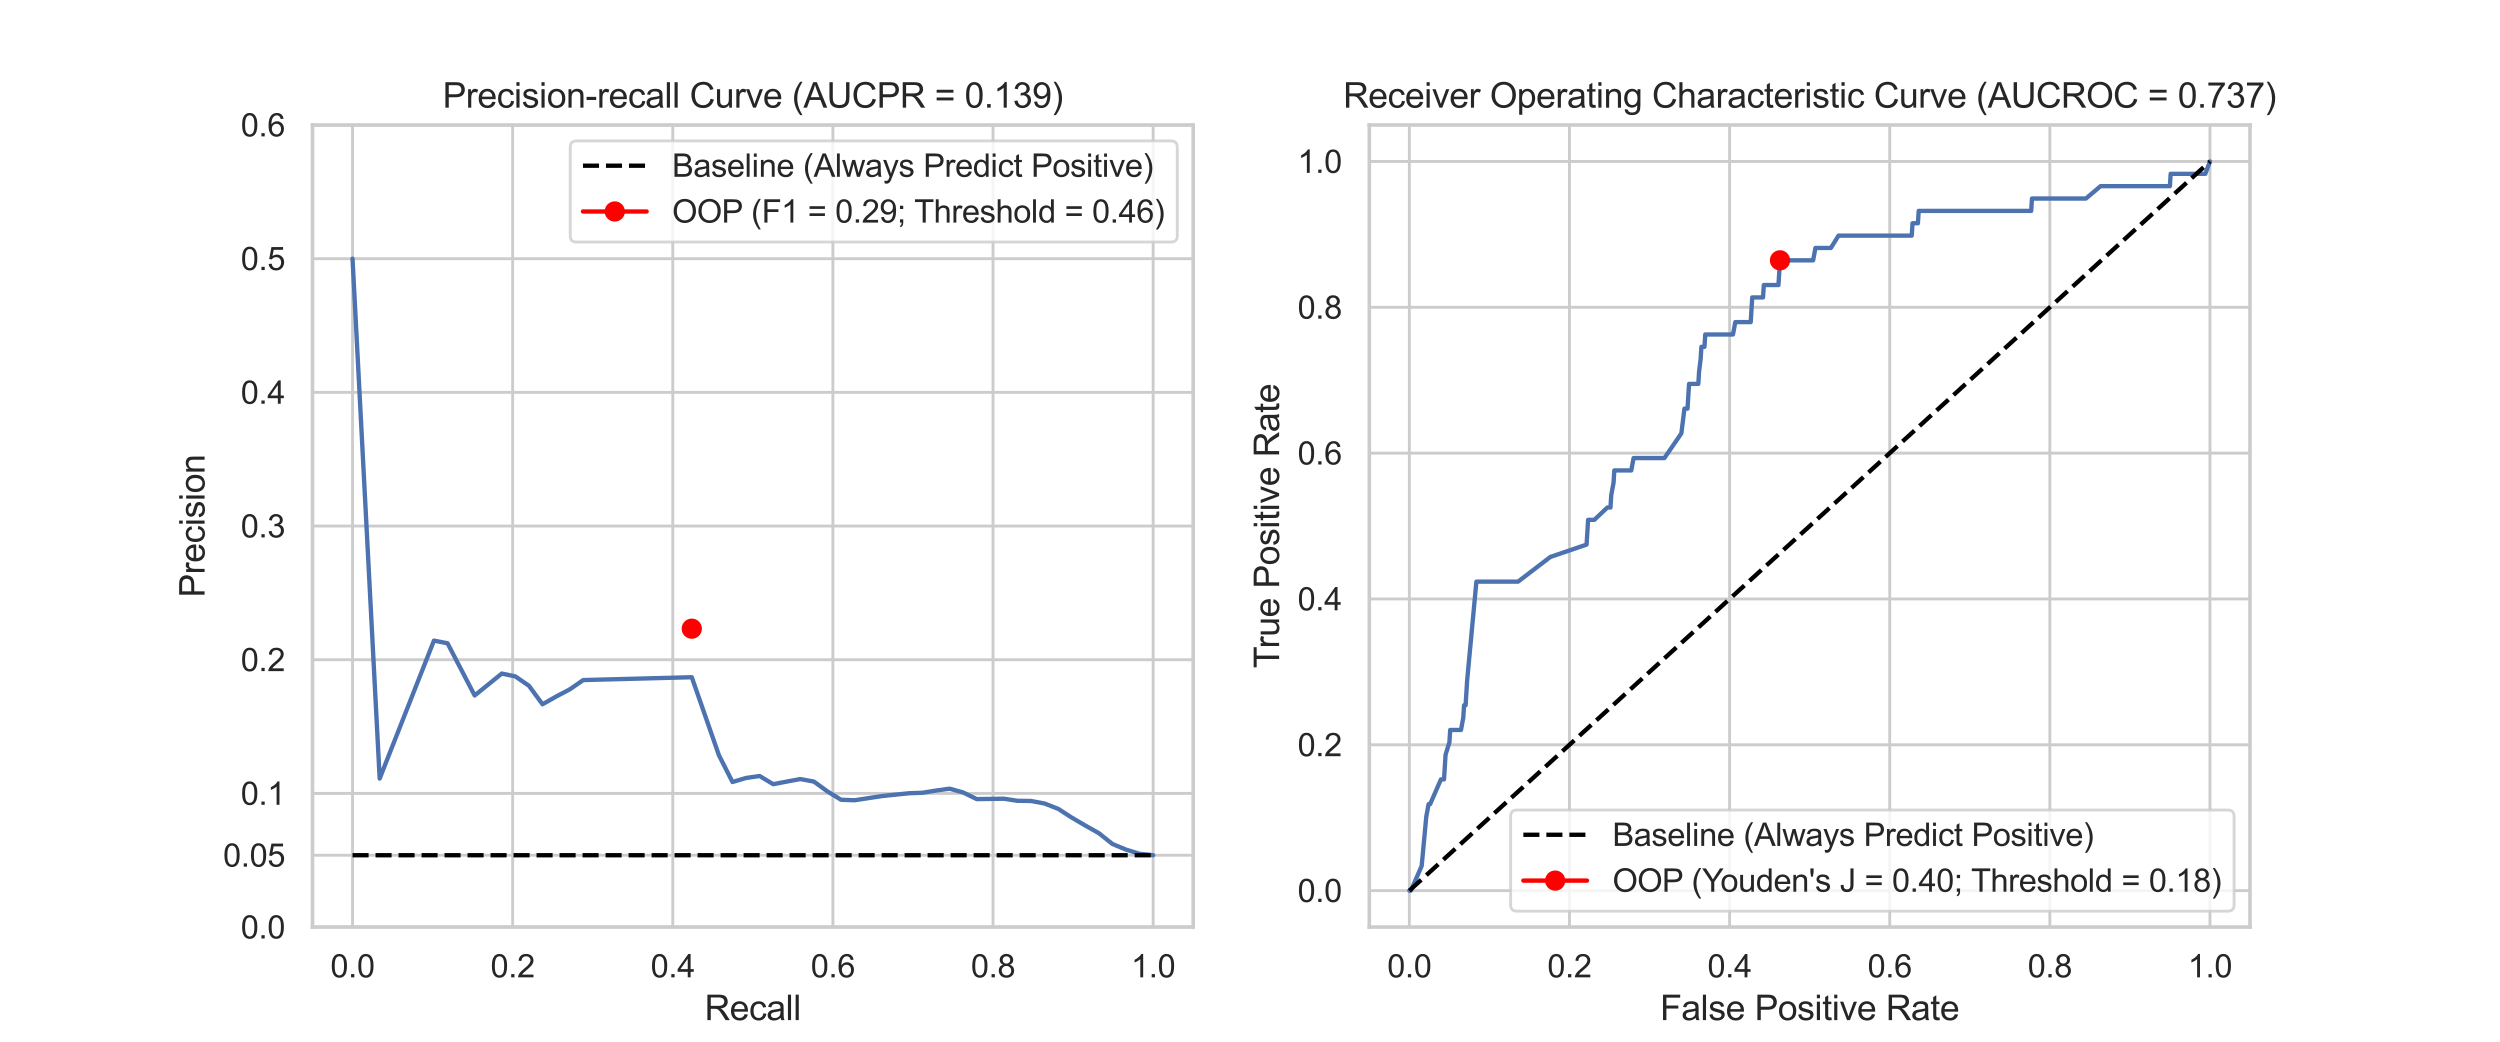 <?xml version="1.0" encoding="utf-8" standalone="no"?>
<!DOCTYPE svg PUBLIC "-//W3C//DTD SVG 1.1//EN"
  "http://www.w3.org/Graphics/SVG/1.1/DTD/svg11.dtd">
<svg xmlns:xlink="http://www.w3.org/1999/xlink" width="864pt" height="360pt" viewBox="0 0 864 360" xmlns="http://www.w3.org/2000/svg" version="1.1">
 <defs>
  <style type="text/css">*{stroke-linejoin: round; stroke-linecap: butt}</style>
 </defs>
 <g id="figure_1">
  <g id="patch_1">
   <path d="M 0 360 
L 864 360 
L 864 0 
L 0 0 
z
" style="fill: #ffffff"/>
  </g>
  <g id="axes_1">
   <g id="patch_2">
    <path d="M 108 320.4 
L 412.364 320.4 
L 412.364 43.2 
L 108 43.2 
z
" style="fill: #ffffff"/>
   </g>
   <g id="matplotlib.axis_1">
    <g id="xtick_1">
     <g id="line2d_1">
      <path d="M 121.835 320.4 
L 121.835 43.2 
" clip-path="url(#pf6dd9cb1a8)" style="fill: none; stroke: #cccccc; stroke-linecap: round"/>
     </g>
     <g id="text_1">
      <!-- 0.0 -->
      <g style="fill: #262626" transform="translate(114.19 337.774) scale(0.11 -0.11)">
       <defs>
        <path id="ArialMT-30" d="M 266 2259 
Q 266 3072 433 3567 
Q 600 4063 929 4331 
Q 1259 4600 1759 4600 
Q 2128 4600 2406 4451 
Q 2684 4303 2865 4023 
Q 3047 3744 3150 3342 
Q 3253 2941 3253 2259 
Q 3253 1453 3087 958 
Q 2922 463 2592 192 
Q 2263 -78 1759 -78 
Q 1097 -78 719 397 
Q 266 969 266 2259 
z
M 844 2259 
Q 844 1131 1108 757 
Q 1372 384 1759 384 
Q 2147 384 2411 759 
Q 2675 1134 2675 2259 
Q 2675 3391 2411 3762 
Q 2147 4134 1753 4134 
Q 1366 4134 1134 3806 
Q 844 3388 844 2259 
z
" transform="scale(0.016)"/>
        <path id="ArialMT-2e" d="M 581 0 
L 581 641 
L 1222 641 
L 1222 0 
L 581 0 
z
" transform="scale(0.016)"/>
       </defs>
       <use xlink:href="#ArialMT-30"/>
       <use xlink:href="#ArialMT-2e" x="55.615"/>
       <use xlink:href="#ArialMT-30" x="83.398"/>
      </g>
     </g>
    </g>
    <g id="xtick_2">
     <g id="line2d_2">
      <path d="M 177.174 320.4 
L 177.174 43.2 
" clip-path="url(#pf6dd9cb1a8)" style="fill: none; stroke: #cccccc; stroke-linecap: round"/>
     </g>
     <g id="text_2">
      <!-- 0.2 -->
      <g style="fill: #262626" transform="translate(169.529 337.774) scale(0.11 -0.11)">
       <defs>
        <path id="ArialMT-32" d="M 3222 541 
L 3222 0 
L 194 0 
Q 188 203 259 391 
Q 375 700 629 1000 
Q 884 1300 1366 1694 
Q 2113 2306 2375 2664 
Q 2638 3022 2638 3341 
Q 2638 3675 2398 3904 
Q 2159 4134 1775 4134 
Q 1369 4134 1125 3890 
Q 881 3647 878 3216 
L 300 3275 
Q 359 3922 746 4261 
Q 1134 4600 1788 4600 
Q 2447 4600 2831 4234 
Q 3216 3869 3216 3328 
Q 3216 3053 3103 2787 
Q 2991 2522 2730 2228 
Q 2469 1934 1863 1422 
Q 1356 997 1212 845 
Q 1069 694 975 541 
L 3222 541 
z
" transform="scale(0.016)"/>
       </defs>
       <use xlink:href="#ArialMT-30"/>
       <use xlink:href="#ArialMT-2e" x="55.615"/>
       <use xlink:href="#ArialMT-32" x="83.398"/>
      </g>
     </g>
    </g>
    <g id="xtick_3">
     <g id="line2d_3">
      <path d="M 232.512 320.4 
L 232.512 43.2 
" clip-path="url(#pf6dd9cb1a8)" style="fill: none; stroke: #cccccc; stroke-linecap: round"/>
     </g>
     <g id="text_3">
      <!-- 0.4 -->
      <g style="fill: #262626" transform="translate(224.867 337.774) scale(0.11 -0.11)">
       <defs>
        <path id="ArialMT-34" d="M 2069 0 
L 2069 1097 
L 81 1097 
L 81 1613 
L 2172 4581 
L 2631 4581 
L 2631 1613 
L 3250 1613 
L 3250 1097 
L 2631 1097 
L 2631 0 
L 2069 0 
z
M 2069 1613 
L 2069 3678 
L 634 1613 
L 2069 1613 
z
" transform="scale(0.016)"/>
       </defs>
       <use xlink:href="#ArialMT-30"/>
       <use xlink:href="#ArialMT-2e" x="55.615"/>
       <use xlink:href="#ArialMT-34" x="83.398"/>
      </g>
     </g>
    </g>
    <g id="xtick_4">
     <g id="line2d_4">
      <path d="M 287.851 320.4 
L 287.851 43.2 
" clip-path="url(#pf6dd9cb1a8)" style="fill: none; stroke: #cccccc; stroke-linecap: round"/>
     </g>
     <g id="text_4">
      <!-- 0.6 -->
      <g style="fill: #262626" transform="translate(280.206 337.774) scale(0.11 -0.11)">
       <defs>
        <path id="ArialMT-36" d="M 3184 3459 
L 2625 3416 
Q 2550 3747 2413 3897 
Q 2184 4138 1850 4138 
Q 1581 4138 1378 3988 
Q 1113 3794 959 3422 
Q 806 3050 800 2363 
Q 1003 2672 1297 2822 
Q 1591 2972 1913 2972 
Q 2475 2972 2870 2558 
Q 3266 2144 3266 1488 
Q 3266 1056 3080 686 
Q 2894 316 2569 119 
Q 2244 -78 1831 -78 
Q 1128 -78 684 439 
Q 241 956 241 2144 
Q 241 3472 731 4075 
Q 1159 4600 1884 4600 
Q 2425 4600 2770 4297 
Q 3116 3994 3184 3459 
z
M 888 1484 
Q 888 1194 1011 928 
Q 1134 663 1356 523 
Q 1578 384 1822 384 
Q 2178 384 2434 671 
Q 2691 959 2691 1453 
Q 2691 1928 2437 2201 
Q 2184 2475 1800 2475 
Q 1419 2475 1153 2201 
Q 888 1928 888 1484 
z
" transform="scale(0.016)"/>
       </defs>
       <use xlink:href="#ArialMT-30"/>
       <use xlink:href="#ArialMT-2e" x="55.615"/>
       <use xlink:href="#ArialMT-36" x="83.398"/>
      </g>
     </g>
    </g>
    <g id="xtick_5">
     <g id="line2d_5">
      <path d="M 343.19 320.4 
L 343.19 43.2 
" clip-path="url(#pf6dd9cb1a8)" style="fill: none; stroke: #cccccc; stroke-linecap: round"/>
     </g>
     <g id="text_5">
      <!-- 0.8 -->
      <g style="fill: #262626" transform="translate(335.545 337.774) scale(0.11 -0.11)">
       <defs>
        <path id="ArialMT-38" d="M 1131 2484 
Q 781 2613 612 2850 
Q 444 3088 444 3419 
Q 444 3919 803 4259 
Q 1163 4600 1759 4600 
Q 2359 4600 2725 4251 
Q 3091 3903 3091 3403 
Q 3091 3084 2923 2848 
Q 2756 2613 2416 2484 
Q 2838 2347 3058 2040 
Q 3278 1734 3278 1309 
Q 3278 722 2862 322 
Q 2447 -78 1769 -78 
Q 1091 -78 675 323 
Q 259 725 259 1325 
Q 259 1772 486 2073 
Q 713 2375 1131 2484 
z
M 1019 3438 
Q 1019 3113 1228 2906 
Q 1438 2700 1772 2700 
Q 2097 2700 2305 2904 
Q 2513 3109 2513 3406 
Q 2513 3716 2298 3927 
Q 2084 4138 1766 4138 
Q 1444 4138 1231 3931 
Q 1019 3725 1019 3438 
z
M 838 1322 
Q 838 1081 952 856 
Q 1066 631 1291 507 
Q 1516 384 1775 384 
Q 2178 384 2440 643 
Q 2703 903 2703 1303 
Q 2703 1709 2433 1975 
Q 2163 2241 1756 2241 
Q 1359 2241 1098 1978 
Q 838 1716 838 1322 
z
" transform="scale(0.016)"/>
       </defs>
       <use xlink:href="#ArialMT-30"/>
       <use xlink:href="#ArialMT-2e" x="55.615"/>
       <use xlink:href="#ArialMT-38" x="83.398"/>
      </g>
     </g>
    </g>
    <g id="xtick_6">
     <g id="line2d_6">
      <path d="M 398.529 320.4 
L 398.529 43.2 
" clip-path="url(#pf6dd9cb1a8)" style="fill: none; stroke: #cccccc; stroke-linecap: round"/>
     </g>
     <g id="text_6">
      <!-- 1.0 -->
      <g style="fill: #262626" transform="translate(390.884 337.774) scale(0.11 -0.11)">
       <defs>
        <path id="ArialMT-31" d="M 2384 0 
L 1822 0 
L 1822 3584 
Q 1619 3391 1289 3197 
Q 959 3003 697 2906 
L 697 3450 
Q 1169 3672 1522 3987 
Q 1875 4303 2022 4600 
L 2384 4600 
L 2384 0 
z
" transform="scale(0.016)"/>
       </defs>
       <use xlink:href="#ArialMT-31"/>
       <use xlink:href="#ArialMT-2e" x="55.615"/>
       <use xlink:href="#ArialMT-30" x="83.398"/>
      </g>
     </g>
    </g>
    <g id="text_7">
     <!-- Recall -->
     <g style="fill: #262626" transform="translate(243.509 352.549) scale(0.12 -0.12)">
      <defs>
       <path id="ArialMT-52" d="M 503 0 
L 503 4581 
L 2534 4581 
Q 3147 4581 3465 4457 
Q 3784 4334 3975 4021 
Q 4166 3709 4166 3331 
Q 4166 2844 3850 2509 
Q 3534 2175 2875 2084 
Q 3116 1969 3241 1856 
Q 3506 1613 3744 1247 
L 4541 0 
L 3778 0 
L 3172 953 
Q 2906 1366 2734 1584 
Q 2563 1803 2427 1890 
Q 2291 1978 2150 2013 
Q 2047 2034 1813 2034 
L 1109 2034 
L 1109 0 
L 503 0 
z
M 1109 2559 
L 2413 2559 
Q 2828 2559 3062 2645 
Q 3297 2731 3419 2920 
Q 3541 3109 3541 3331 
Q 3541 3656 3305 3865 
Q 3069 4075 2559 4075 
L 1109 4075 
L 1109 2559 
z
" transform="scale(0.016)"/>
       <path id="ArialMT-65" d="M 2694 1069 
L 3275 997 
Q 3138 488 2766 206 
Q 2394 -75 1816 -75 
Q 1088 -75 661 373 
Q 234 822 234 1631 
Q 234 2469 665 2931 
Q 1097 3394 1784 3394 
Q 2450 3394 2872 2941 
Q 3294 2488 3294 1666 
Q 3294 1616 3291 1516 
L 816 1516 
Q 847 969 1125 678 
Q 1403 388 1819 388 
Q 2128 388 2347 550 
Q 2566 713 2694 1069 
z
M 847 1978 
L 2700 1978 
Q 2663 2397 2488 2606 
Q 2219 2931 1791 2931 
Q 1403 2931 1139 2672 
Q 875 2413 847 1978 
z
" transform="scale(0.016)"/>
       <path id="ArialMT-63" d="M 2588 1216 
L 3141 1144 
Q 3050 572 2676 248 
Q 2303 -75 1759 -75 
Q 1078 -75 664 370 
Q 250 816 250 1647 
Q 250 2184 428 2587 
Q 606 2991 970 3192 
Q 1334 3394 1763 3394 
Q 2303 3394 2647 3120 
Q 2991 2847 3088 2344 
L 2541 2259 
Q 2463 2594 2264 2762 
Q 2066 2931 1784 2931 
Q 1359 2931 1093 2626 
Q 828 2322 828 1663 
Q 828 994 1084 691 
Q 1341 388 1753 388 
Q 2084 388 2306 591 
Q 2528 794 2588 1216 
z
" transform="scale(0.016)"/>
       <path id="ArialMT-61" d="M 2588 409 
Q 2275 144 1986 34 
Q 1697 -75 1366 -75 
Q 819 -75 525 192 
Q 231 459 231 875 
Q 231 1119 342 1320 
Q 453 1522 633 1644 
Q 813 1766 1038 1828 
Q 1203 1872 1538 1913 
Q 2219 1994 2541 2106 
Q 2544 2222 2544 2253 
Q 2544 2597 2384 2738 
Q 2169 2928 1744 2928 
Q 1347 2928 1158 2789 
Q 969 2650 878 2297 
L 328 2372 
Q 403 2725 575 2942 
Q 747 3159 1072 3276 
Q 1397 3394 1825 3394 
Q 2250 3394 2515 3294 
Q 2781 3194 2906 3042 
Q 3031 2891 3081 2659 
Q 3109 2516 3109 2141 
L 3109 1391 
Q 3109 606 3145 398 
Q 3181 191 3288 0 
L 2700 0 
Q 2613 175 2588 409 
z
M 2541 1666 
Q 2234 1541 1622 1453 
Q 1275 1403 1131 1340 
Q 988 1278 909 1158 
Q 831 1038 831 891 
Q 831 666 1001 516 
Q 1172 366 1500 366 
Q 1825 366 2078 508 
Q 2331 650 2450 897 
Q 2541 1088 2541 1459 
L 2541 1666 
z
" transform="scale(0.016)"/>
       <path id="ArialMT-6c" d="M 409 0 
L 409 4581 
L 972 4581 
L 972 0 
L 409 0 
z
" transform="scale(0.016)"/>
      </defs>
      <use xlink:href="#ArialMT-52"/>
      <use xlink:href="#ArialMT-65" x="72.217"/>
      <use xlink:href="#ArialMT-63" x="127.832"/>
      <use xlink:href="#ArialMT-61" x="177.832"/>
      <use xlink:href="#ArialMT-6c" x="233.447"/>
      <use xlink:href="#ArialMT-6c" x="255.664"/>
     </g>
    </g>
   </g>
   <g id="matplotlib.axis_2">
    <g id="ytick_1">
     <g id="line2d_7">
      <path d="M 108 320.4 
L 412.364 320.4 
" clip-path="url(#pf6dd9cb1a8)" style="fill: none; stroke: #cccccc; stroke-linecap: round"/>
     </g>
     <g id="text_8">
      <!-- 0.0 -->
      <g style="fill: #262626" transform="translate(83.21 324.337) scale(0.11 -0.11)">
       <use xlink:href="#ArialMT-30"/>
       <use xlink:href="#ArialMT-2e" x="55.615"/>
       <use xlink:href="#ArialMT-30" x="83.398"/>
      </g>
     </g>
    </g>
    <g id="ytick_2">
     <g id="line2d_8">
      <path d="M 108 274.2 
L 412.364 274.2 
" clip-path="url(#pf6dd9cb1a8)" style="fill: none; stroke: #cccccc; stroke-linecap: round"/>
     </g>
     <g id="text_9">
      <!-- 0.1 -->
      <g style="fill: #262626" transform="translate(83.21 278.137) scale(0.11 -0.11)">
       <use xlink:href="#ArialMT-30"/>
       <use xlink:href="#ArialMT-2e" x="55.615"/>
       <use xlink:href="#ArialMT-31" x="83.398"/>
      </g>
     </g>
    </g>
    <g id="ytick_3">
     <g id="line2d_9">
      <path d="M 108 228 
L 412.364 228 
" clip-path="url(#pf6dd9cb1a8)" style="fill: none; stroke: #cccccc; stroke-linecap: round"/>
     </g>
     <g id="text_10">
      <!-- 0.2 -->
      <g style="fill: #262626" transform="translate(83.21 231.937) scale(0.11 -0.11)">
       <use xlink:href="#ArialMT-30"/>
       <use xlink:href="#ArialMT-2e" x="55.615"/>
       <use xlink:href="#ArialMT-32" x="83.398"/>
      </g>
     </g>
    </g>
    <g id="ytick_4">
     <g id="line2d_10">
      <path d="M 108 181.8 
L 412.364 181.8 
" clip-path="url(#pf6dd9cb1a8)" style="fill: none; stroke: #cccccc; stroke-linecap: round"/>
     </g>
     <g id="text_11">
      <!-- 0.3 -->
      <g style="fill: #262626" transform="translate(83.21 185.737) scale(0.11 -0.11)">
       <defs>
        <path id="ArialMT-33" d="M 269 1209 
L 831 1284 
Q 928 806 1161 595 
Q 1394 384 1728 384 
Q 2125 384 2398 659 
Q 2672 934 2672 1341 
Q 2672 1728 2419 1979 
Q 2166 2231 1775 2231 
Q 1616 2231 1378 2169 
L 1441 2663 
Q 1497 2656 1531 2656 
Q 1891 2656 2178 2843 
Q 2466 3031 2466 3422 
Q 2466 3731 2256 3934 
Q 2047 4138 1716 4138 
Q 1388 4138 1169 3931 
Q 950 3725 888 3313 
L 325 3413 
Q 428 3978 793 4289 
Q 1159 4600 1703 4600 
Q 2078 4600 2393 4439 
Q 2709 4278 2876 4000 
Q 3044 3722 3044 3409 
Q 3044 3113 2884 2869 
Q 2725 2625 2413 2481 
Q 2819 2388 3044 2092 
Q 3269 1797 3269 1353 
Q 3269 753 2831 336 
Q 2394 -81 1725 -81 
Q 1122 -81 723 278 
Q 325 638 269 1209 
z
" transform="scale(0.016)"/>
       </defs>
       <use xlink:href="#ArialMT-30"/>
       <use xlink:href="#ArialMT-2e" x="55.615"/>
       <use xlink:href="#ArialMT-33" x="83.398"/>
      </g>
     </g>
    </g>
    <g id="ytick_5">
     <g id="line2d_11">
      <path d="M 108 135.6 
L 412.364 135.6 
" clip-path="url(#pf6dd9cb1a8)" style="fill: none; stroke: #cccccc; stroke-linecap: round"/>
     </g>
     <g id="text_12">
      <!-- 0.4 -->
      <g style="fill: #262626" transform="translate(83.21 139.537) scale(0.11 -0.11)">
       <use xlink:href="#ArialMT-30"/>
       <use xlink:href="#ArialMT-2e" x="55.615"/>
       <use xlink:href="#ArialMT-34" x="83.398"/>
      </g>
     </g>
    </g>
    <g id="ytick_6">
     <g id="line2d_12">
      <path d="M 108 89.4 
L 412.364 89.4 
" clip-path="url(#pf6dd9cb1a8)" style="fill: none; stroke: #cccccc; stroke-linecap: round"/>
     </g>
     <g id="text_13">
      <!-- 0.5 -->
      <g style="fill: #262626" transform="translate(83.21 93.337) scale(0.11 -0.11)">
       <defs>
        <path id="ArialMT-35" d="M 266 1200 
L 856 1250 
Q 922 819 1161 601 
Q 1400 384 1738 384 
Q 2144 384 2425 690 
Q 2706 997 2706 1503 
Q 2706 1984 2436 2262 
Q 2166 2541 1728 2541 
Q 1456 2541 1237 2417 
Q 1019 2294 894 2097 
L 366 2166 
L 809 4519 
L 3088 4519 
L 3088 3981 
L 1259 3981 
L 1013 2750 
Q 1425 3038 1878 3038 
Q 2478 3038 2890 2622 
Q 3303 2206 3303 1553 
Q 3303 931 2941 478 
Q 2500 -78 1738 -78 
Q 1113 -78 717 272 
Q 322 622 266 1200 
z
" transform="scale(0.016)"/>
       </defs>
       <use xlink:href="#ArialMT-30"/>
       <use xlink:href="#ArialMT-2e" x="55.615"/>
       <use xlink:href="#ArialMT-35" x="83.398"/>
      </g>
     </g>
    </g>
    <g id="ytick_7">
     <g id="line2d_13">
      <path d="M 108 43.2 
L 412.364 43.2 
" clip-path="url(#pf6dd9cb1a8)" style="fill: none; stroke: #cccccc; stroke-linecap: round"/>
     </g>
     <g id="text_14">
      <!-- 0.6 -->
      <g style="fill: #262626" transform="translate(83.21 47.137) scale(0.11 -0.11)">
       <use xlink:href="#ArialMT-30"/>
       <use xlink:href="#ArialMT-2e" x="55.615"/>
       <use xlink:href="#ArialMT-36" x="83.398"/>
      </g>
     </g>
    </g>
    <g id="ytick_8">
     <g id="line2d_14">
      <path d="M 108 295.575 
L 412.364 295.575 
" clip-path="url(#pf6dd9cb1a8)" style="fill: none; stroke: #cccccc; stroke-linecap: round"/>
     </g>
     <g id="text_15">
      <!-- 0.05 -->
      <g style="fill: #262626" transform="translate(77.093 299.512) scale(0.11 -0.11)">
       <use xlink:href="#ArialMT-30"/>
       <use xlink:href="#ArialMT-2e" x="55.615"/>
       <use xlink:href="#ArialMT-30" x="83.398"/>
       <use xlink:href="#ArialMT-35" x="139.014"/>
      </g>
     </g>
    </g>
    <g id="text_16">
     <!-- Precision -->
     <g style="fill: #262626" transform="translate(70.708 206.476) rotate(-90) scale(0.12 -0.12)">
      <defs>
       <path id="ArialMT-50" d="M 494 0 
L 494 4581 
L 2222 4581 
Q 2678 4581 2919 4538 
Q 3256 4481 3484 4323 
Q 3713 4166 3852 3881 
Q 3991 3597 3991 3256 
Q 3991 2672 3619 2267 
Q 3247 1863 2275 1863 
L 1100 1863 
L 1100 0 
L 494 0 
z
M 1100 2403 
L 2284 2403 
Q 2872 2403 3119 2622 
Q 3366 2841 3366 3238 
Q 3366 3525 3220 3729 
Q 3075 3934 2838 4000 
Q 2684 4041 2272 4041 
L 1100 4041 
L 1100 2403 
z
" transform="scale(0.016)"/>
       <path id="ArialMT-72" d="M 416 0 
L 416 3319 
L 922 3319 
L 922 2816 
Q 1116 3169 1280 3281 
Q 1444 3394 1641 3394 
Q 1925 3394 2219 3213 
L 2025 2691 
Q 1819 2813 1613 2813 
Q 1428 2813 1281 2702 
Q 1134 2591 1072 2394 
Q 978 2094 978 1738 
L 978 0 
L 416 0 
z
" transform="scale(0.016)"/>
       <path id="ArialMT-69" d="M 425 3934 
L 425 4581 
L 988 4581 
L 988 3934 
L 425 3934 
z
M 425 0 
L 425 3319 
L 988 3319 
L 988 0 
L 425 0 
z
" transform="scale(0.016)"/>
       <path id="ArialMT-73" d="M 197 991 
L 753 1078 
Q 800 744 1014 566 
Q 1228 388 1613 388 
Q 2000 388 2187 545 
Q 2375 703 2375 916 
Q 2375 1106 2209 1216 
Q 2094 1291 1634 1406 
Q 1016 1563 777 1677 
Q 538 1791 414 1992 
Q 291 2194 291 2438 
Q 291 2659 392 2848 
Q 494 3038 669 3163 
Q 800 3259 1026 3326 
Q 1253 3394 1513 3394 
Q 1903 3394 2198 3281 
Q 2494 3169 2634 2976 
Q 2775 2784 2828 2463 
L 2278 2388 
Q 2241 2644 2061 2787 
Q 1881 2931 1553 2931 
Q 1166 2931 1000 2803 
Q 834 2675 834 2503 
Q 834 2394 903 2306 
Q 972 2216 1119 2156 
Q 1203 2125 1616 2013 
Q 2213 1853 2448 1751 
Q 2684 1650 2818 1456 
Q 2953 1263 2953 975 
Q 2953 694 2789 445 
Q 2625 197 2315 61 
Q 2006 -75 1616 -75 
Q 969 -75 630 194 
Q 291 463 197 991 
z
" transform="scale(0.016)"/>
       <path id="ArialMT-6f" d="M 213 1659 
Q 213 2581 725 3025 
Q 1153 3394 1769 3394 
Q 2453 3394 2887 2945 
Q 3322 2497 3322 1706 
Q 3322 1066 3130 698 
Q 2938 331 2570 128 
Q 2203 -75 1769 -75 
Q 1072 -75 642 372 
Q 213 819 213 1659 
z
M 791 1659 
Q 791 1022 1069 705 
Q 1347 388 1769 388 
Q 2188 388 2466 706 
Q 2744 1025 2744 1678 
Q 2744 2294 2464 2611 
Q 2184 2928 1769 2928 
Q 1347 2928 1069 2612 
Q 791 2297 791 1659 
z
" transform="scale(0.016)"/>
       <path id="ArialMT-6e" d="M 422 0 
L 422 3319 
L 928 3319 
L 928 2847 
Q 1294 3394 1984 3394 
Q 2284 3394 2536 3286 
Q 2788 3178 2913 3003 
Q 3038 2828 3088 2588 
Q 3119 2431 3119 2041 
L 3119 0 
L 2556 0 
L 2556 2019 
Q 2556 2363 2490 2533 
Q 2425 2703 2258 2804 
Q 2091 2906 1866 2906 
Q 1506 2906 1245 2678 
Q 984 2450 984 1813 
L 984 0 
L 422 0 
z
" transform="scale(0.016)"/>
      </defs>
      <use xlink:href="#ArialMT-50"/>
      <use xlink:href="#ArialMT-72" x="66.699"/>
      <use xlink:href="#ArialMT-65" x="100"/>
      <use xlink:href="#ArialMT-63" x="155.615"/>
      <use xlink:href="#ArialMT-69" x="205.615"/>
      <use xlink:href="#ArialMT-73" x="227.832"/>
      <use xlink:href="#ArialMT-69" x="277.832"/>
      <use xlink:href="#ArialMT-6f" x="300.049"/>
      <use xlink:href="#ArialMT-6e" x="355.664"/>
     </g>
    </g>
   </g>
   <g id="line2d_15">
    <path d="M 121.835 89.4 
L 131.214 269.067 
L 149.973 221.4 
L 154.663 222.31 
L 164.042 240.359 
L 173.422 232.779 
L 178.112 233.775 
L 182.801 236.999 
L 187.491 243.4 
L 192.181 240.734 
L 196.87 238.267 
L 201.56 235.03 
L 239.078 234.048 
L 248.457 261 
L 253.147 270.26 
L 257.837 268.869 
L 262.527 268.19 
L 267.216 271.012 
L 271.906 270.114 
L 276.596 269.239 
L 281.286 270.117 
L 285.975 273.522 
L 290.665 276.4 
L 295.355 276.569 
L 304.734 275.128 
L 314.114 274.149 
L 318.803 273.979 
L 323.493 273.212 
L 328.183 272.569 
L 332.873 273.879 
L 337.562 276.171 
L 346.942 276.039 
L 351.632 276.757 
L 356.321 276.815 
L 361.011 277.696 
L 365.701 279.538 
L 370.391 282.559 
L 375.08 285.311 
L 379.77 287.951 
L 384.46 291.683 
L 389.149 293.633 
L 393.839 295.071 
L 398.529 295.575 
" clip-path="url(#pf6dd9cb1a8)" style="fill: none; stroke: #4c72b0; stroke-width: 1.5; stroke-linecap: round"/>
   </g>
   <g id="line2d_16">
    <path d="M 121.835 295.575 
L 398.529 295.575 
" clip-path="url(#pf6dd9cb1a8)" style="fill: none; stroke-dasharray: 5.55,2.4; stroke-dashoffset: 0; stroke: #000000; stroke-width: 1.5"/>
   </g>
   <g id="line2d_17">
    <path d="M 239.078 217.275 
" clip-path="url(#pf6dd9cb1a8)" style="fill: none; stroke: #ff0000; stroke-width: 1.5; stroke-linecap: round"/>
    <defs>
     <path id="m2c729140b0" d="M 0 3 
C 0.796 3 1.559 2.684 2.121 2.121 
C 2.684 1.559 3 0.796 3 0 
C 3 -0.796 2.684 -1.559 2.121 -2.121 
C 1.559 -2.684 0.796 -3 0 -3 
C -0.796 -3 -1.559 -2.684 -2.121 -2.121 
C -2.684 -1.559 -3 -0.796 -3 0 
C -3 0.796 -2.684 1.559 -2.121 2.121 
C -1.559 2.684 -0.796 3 0 3 
z
" style="stroke: #ff0000"/>
    </defs>
    <g clip-path="url(#pf6dd9cb1a8)">
     <use xlink:href="#m2c729140b0" x="239.078" y="217.275" style="fill: #ff0000; stroke: #ff0000"/>
    </g>
   </g>
   <g id="patch_3">
    <path d="M 108 320.4 
L 108 43.2 
" style="fill: none; stroke: #cccccc; stroke-width: 1.25; stroke-linejoin: miter; stroke-linecap: square"/>
   </g>
   <g id="patch_4">
    <path d="M 412.364 320.4 
L 412.364 43.2 
" style="fill: none; stroke: #cccccc; stroke-width: 1.25; stroke-linejoin: miter; stroke-linecap: square"/>
   </g>
   <g id="patch_5">
    <path d="M 108 320.4 
L 412.364 320.4 
" style="fill: none; stroke: #cccccc; stroke-width: 1.25; stroke-linejoin: miter; stroke-linecap: square"/>
   </g>
   <g id="patch_6">
    <path d="M 108 43.2 
L 412.364 43.2 
" style="fill: none; stroke: #cccccc; stroke-width: 1.25; stroke-linejoin: miter; stroke-linecap: square"/>
   </g>
   <g id="text_17">
    <!-- Precision-recall Curve (AUCPR = 0.139) -->
    <g style="fill: #262626" transform="translate(152.982 37.2) scale(0.12 -0.12)">
     <defs>
      <path id="ArialMT-2d" d="M 203 1375 
L 203 1941 
L 1931 1941 
L 1931 1375 
L 203 1375 
z
" transform="scale(0.016)"/>
      <path id="ArialMT-20" transform="scale(0.016)"/>
      <path id="ArialMT-43" d="M 3763 1606 
L 4369 1453 
Q 4178 706 3683 314 
Q 3188 -78 2472 -78 
Q 1731 -78 1267 223 
Q 803 525 561 1097 
Q 319 1669 319 2325 
Q 319 3041 592 3573 
Q 866 4106 1370 4382 
Q 1875 4659 2481 4659 
Q 3169 4659 3637 4309 
Q 4106 3959 4291 3325 
L 3694 3184 
Q 3534 3684 3231 3912 
Q 2928 4141 2469 4141 
Q 1941 4141 1586 3887 
Q 1231 3634 1087 3207 
Q 944 2781 944 2328 
Q 944 1744 1114 1308 
Q 1284 872 1643 656 
Q 2003 441 2422 441 
Q 2931 441 3284 734 
Q 3638 1028 3763 1606 
z
" transform="scale(0.016)"/>
      <path id="ArialMT-75" d="M 2597 0 
L 2597 488 
Q 2209 -75 1544 -75 
Q 1250 -75 995 37 
Q 741 150 617 320 
Q 494 491 444 738 
Q 409 903 409 1263 
L 409 3319 
L 972 3319 
L 972 1478 
Q 972 1038 1006 884 
Q 1059 663 1231 536 
Q 1403 409 1656 409 
Q 1909 409 2131 539 
Q 2353 669 2445 892 
Q 2538 1116 2538 1541 
L 2538 3319 
L 3100 3319 
L 3100 0 
L 2597 0 
z
" transform="scale(0.016)"/>
      <path id="ArialMT-76" d="M 1344 0 
L 81 3319 
L 675 3319 
L 1388 1331 
Q 1503 1009 1600 663 
Q 1675 925 1809 1294 
L 2547 3319 
L 3125 3319 
L 1869 0 
L 1344 0 
z
" transform="scale(0.016)"/>
      <path id="ArialMT-28" d="M 1497 -1347 
Q 1031 -759 709 28 
Q 388 816 388 1659 
Q 388 2403 628 3084 
Q 909 3875 1497 4659 
L 1900 4659 
Q 1522 4009 1400 3731 
Q 1209 3300 1100 2831 
Q 966 2247 966 1656 
Q 966 153 1900 -1347 
L 1497 -1347 
z
" transform="scale(0.016)"/>
      <path id="ArialMT-41" d="M -9 0 
L 1750 4581 
L 2403 4581 
L 4278 0 
L 3588 0 
L 3053 1388 
L 1138 1388 
L 634 0 
L -9 0 
z
M 1313 1881 
L 2866 1881 
L 2388 3150 
Q 2169 3728 2063 4100 
Q 1975 3659 1816 3225 
L 1313 1881 
z
" transform="scale(0.016)"/>
      <path id="ArialMT-55" d="M 3500 4581 
L 4106 4581 
L 4106 1934 
Q 4106 1244 3950 837 
Q 3794 431 3386 176 
Q 2978 -78 2316 -78 
Q 1672 -78 1262 144 
Q 853 366 678 786 
Q 503 1206 503 1934 
L 503 4581 
L 1109 4581 
L 1109 1938 
Q 1109 1341 1220 1058 
Q 1331 775 1601 622 
Q 1872 469 2263 469 
Q 2931 469 3215 772 
Q 3500 1075 3500 1938 
L 3500 4581 
z
" transform="scale(0.016)"/>
      <path id="ArialMT-3d" d="M 3381 2694 
L 356 2694 
L 356 3219 
L 3381 3219 
L 3381 2694 
z
M 3381 1303 
L 356 1303 
L 356 1828 
L 3381 1828 
L 3381 1303 
z
" transform="scale(0.016)"/>
      <path id="ArialMT-39" d="M 350 1059 
L 891 1109 
Q 959 728 1153 556 
Q 1347 384 1650 384 
Q 1909 384 2104 503 
Q 2300 622 2425 820 
Q 2550 1019 2634 1356 
Q 2719 1694 2719 2044 
Q 2719 2081 2716 2156 
Q 2547 1888 2255 1720 
Q 1963 1553 1622 1553 
Q 1053 1553 659 1965 
Q 266 2378 266 3053 
Q 266 3750 677 4175 
Q 1088 4600 1706 4600 
Q 2153 4600 2523 4359 
Q 2894 4119 3086 3673 
Q 3278 3228 3278 2384 
Q 3278 1506 3087 986 
Q 2897 466 2520 194 
Q 2144 -78 1638 -78 
Q 1100 -78 759 220 
Q 419 519 350 1059 
z
M 2653 3081 
Q 2653 3566 2395 3850 
Q 2138 4134 1775 4134 
Q 1400 4134 1122 3828 
Q 844 3522 844 3034 
Q 844 2597 1108 2323 
Q 1372 2050 1759 2050 
Q 2150 2050 2401 2323 
Q 2653 2597 2653 3081 
z
" transform="scale(0.016)"/>
      <path id="ArialMT-29" d="M 791 -1347 
L 388 -1347 
Q 1322 153 1322 1656 
Q 1322 2244 1188 2822 
Q 1081 3291 891 3722 
Q 769 4003 388 4659 
L 791 4659 
Q 1378 3875 1659 3084 
Q 1900 2403 1900 1659 
Q 1900 816 1576 28 
Q 1253 -759 791 -1347 
z
" transform="scale(0.016)"/>
     </defs>
     <use xlink:href="#ArialMT-50"/>
     <use xlink:href="#ArialMT-72" x="66.699"/>
     <use xlink:href="#ArialMT-65" x="100"/>
     <use xlink:href="#ArialMT-63" x="155.615"/>
     <use xlink:href="#ArialMT-69" x="205.615"/>
     <use xlink:href="#ArialMT-73" x="227.832"/>
     <use xlink:href="#ArialMT-69" x="277.832"/>
     <use xlink:href="#ArialMT-6f" x="300.049"/>
     <use xlink:href="#ArialMT-6e" x="355.664"/>
     <use xlink:href="#ArialMT-2d" x="411.279"/>
     <use xlink:href="#ArialMT-72" x="444.58"/>
     <use xlink:href="#ArialMT-65" x="477.881"/>
     <use xlink:href="#ArialMT-63" x="533.496"/>
     <use xlink:href="#ArialMT-61" x="583.496"/>
     <use xlink:href="#ArialMT-6c" x="639.111"/>
     <use xlink:href="#ArialMT-6c" x="661.328"/>
     <use xlink:href="#ArialMT-20" x="683.545"/>
     <use xlink:href="#ArialMT-43" x="711.328"/>
     <use xlink:href="#ArialMT-75" x="783.545"/>
     <use xlink:href="#ArialMT-72" x="839.16"/>
     <use xlink:href="#ArialMT-76" x="872.461"/>
     <use xlink:href="#ArialMT-65" x="922.461"/>
     <use xlink:href="#ArialMT-20" x="978.076"/>
     <use xlink:href="#ArialMT-28" x="1005.859"/>
     <use xlink:href="#ArialMT-41" x="1039.16"/>
     <use xlink:href="#ArialMT-55" x="1105.859"/>
     <use xlink:href="#ArialMT-43" x="1178.076"/>
     <use xlink:href="#ArialMT-50" x="1250.293"/>
     <use xlink:href="#ArialMT-52" x="1316.992"/>
     <use xlink:href="#ArialMT-20" x="1389.209"/>
     <use xlink:href="#ArialMT-3d" x="1416.992"/>
     <use xlink:href="#ArialMT-20" x="1475.391"/>
     <use xlink:href="#ArialMT-30" x="1503.174"/>
     <use xlink:href="#ArialMT-2e" x="1558.789"/>
     <use xlink:href="#ArialMT-31" x="1586.572"/>
     <use xlink:href="#ArialMT-33" x="1642.188"/>
     <use xlink:href="#ArialMT-39" x="1697.803"/>
     <use xlink:href="#ArialMT-29" x="1753.418"/>
    </g>
   </g>
   <g id="legend_1">
    <g id="patch_7">
     <path d="M 199.273 83.653 
L 404.664 83.653 
Q 406.864 83.653 406.864 81.453 
L 406.864 50.9 
Q 406.864 48.7 404.664 48.7 
L 199.273 48.7 
Q 197.073 48.7 197.073 50.9 
L 197.073 81.453 
Q 197.073 83.653 199.273 83.653 
z
" style="fill: #ffffff; opacity: 0.8; stroke: #cccccc; stroke-linejoin: miter"/>
    </g>
    <g id="line2d_18">
     <path d="M 201.473 57.258 
L 212.473 57.258 
L 223.473 57.258 
" style="fill: none; stroke-dasharray: 5.55,2.4; stroke-dashoffset: 0; stroke: #000000; stroke-width: 1.5"/>
    </g>
    <g id="text_18">
     <!-- Baseline (Always Predict Positive) -->
     <g style="fill: #262626" transform="translate(232.273 61.108) scale(0.11 -0.11)">
      <defs>
       <path id="ArialMT-42" d="M 469 0 
L 469 4581 
L 2188 4581 
Q 2713 4581 3030 4442 
Q 3347 4303 3526 4014 
Q 3706 3725 3706 3409 
Q 3706 3116 3547 2856 
Q 3388 2597 3066 2438 
Q 3481 2316 3704 2022 
Q 3928 1728 3928 1328 
Q 3928 1006 3792 729 
Q 3656 453 3456 303 
Q 3256 153 2954 76 
Q 2653 0 2216 0 
L 469 0 
z
M 1075 2656 
L 2066 2656 
Q 2469 2656 2644 2709 
Q 2875 2778 2992 2937 
Q 3109 3097 3109 3338 
Q 3109 3566 3000 3739 
Q 2891 3913 2687 3977 
Q 2484 4041 1991 4041 
L 1075 4041 
L 1075 2656 
z
M 1075 541 
L 2216 541 
Q 2509 541 2628 563 
Q 2838 600 2978 687 
Q 3119 775 3209 942 
Q 3300 1109 3300 1328 
Q 3300 1584 3169 1773 
Q 3038 1963 2805 2039 
Q 2572 2116 2134 2116 
L 1075 2116 
L 1075 541 
z
" transform="scale(0.016)"/>
       <path id="ArialMT-77" d="M 1034 0 
L 19 3319 
L 600 3319 
L 1128 1403 
L 1325 691 
Q 1338 744 1497 1375 
L 2025 3319 
L 2603 3319 
L 3100 1394 
L 3266 759 
L 3456 1400 
L 4025 3319 
L 4572 3319 
L 3534 0 
L 2950 0 
L 2422 1988 
L 2294 2553 
L 1622 0 
L 1034 0 
z
" transform="scale(0.016)"/>
       <path id="ArialMT-79" d="M 397 -1278 
L 334 -750 
Q 519 -800 656 -800 
Q 844 -800 956 -737 
Q 1069 -675 1141 -563 
Q 1194 -478 1313 -144 
Q 1328 -97 1363 -6 
L 103 3319 
L 709 3319 
L 1400 1397 
Q 1534 1031 1641 628 
Q 1738 1016 1872 1384 
L 2581 3319 
L 3144 3319 
L 1881 -56 
Q 1678 -603 1566 -809 
Q 1416 -1088 1222 -1217 
Q 1028 -1347 759 -1347 
Q 597 -1347 397 -1278 
z
" transform="scale(0.016)"/>
       <path id="ArialMT-64" d="M 2575 0 
L 2575 419 
Q 2259 -75 1647 -75 
Q 1250 -75 917 144 
Q 584 363 401 755 
Q 219 1147 219 1656 
Q 219 2153 384 2558 
Q 550 2963 881 3178 
Q 1213 3394 1622 3394 
Q 1922 3394 2156 3267 
Q 2391 3141 2538 2938 
L 2538 4581 
L 3097 4581 
L 3097 0 
L 2575 0 
z
M 797 1656 
Q 797 1019 1065 703 
Q 1334 388 1700 388 
Q 2069 388 2326 689 
Q 2584 991 2584 1609 
Q 2584 2291 2321 2609 
Q 2059 2928 1675 2928 
Q 1300 2928 1048 2622 
Q 797 2316 797 1656 
z
" transform="scale(0.016)"/>
       <path id="ArialMT-74" d="M 1650 503 
L 1731 6 
Q 1494 -44 1306 -44 
Q 1000 -44 831 53 
Q 663 150 594 308 
Q 525 466 525 972 
L 525 2881 
L 113 2881 
L 113 3319 
L 525 3319 
L 525 4141 
L 1084 4478 
L 1084 3319 
L 1650 3319 
L 1650 2881 
L 1084 2881 
L 1084 941 
Q 1084 700 1114 631 
Q 1144 563 1211 522 
Q 1278 481 1403 481 
Q 1497 481 1650 503 
z
" transform="scale(0.016)"/>
      </defs>
      <use xlink:href="#ArialMT-42"/>
      <use xlink:href="#ArialMT-61" x="66.699"/>
      <use xlink:href="#ArialMT-73" x="122.314"/>
      <use xlink:href="#ArialMT-65" x="172.314"/>
      <use xlink:href="#ArialMT-6c" x="227.93"/>
      <use xlink:href="#ArialMT-69" x="250.146"/>
      <use xlink:href="#ArialMT-6e" x="272.363"/>
      <use xlink:href="#ArialMT-65" x="327.979"/>
      <use xlink:href="#ArialMT-20" x="383.594"/>
      <use xlink:href="#ArialMT-28" x="411.377"/>
      <use xlink:href="#ArialMT-41" x="444.678"/>
      <use xlink:href="#ArialMT-6c" x="511.377"/>
      <use xlink:href="#ArialMT-77" x="533.594"/>
      <use xlink:href="#ArialMT-61" x="605.811"/>
      <use xlink:href="#ArialMT-79" x="661.426"/>
      <use xlink:href="#ArialMT-73" x="711.426"/>
      <use xlink:href="#ArialMT-20" x="761.426"/>
      <use xlink:href="#ArialMT-50" x="789.209"/>
      <use xlink:href="#ArialMT-72" x="855.908"/>
      <use xlink:href="#ArialMT-65" x="889.209"/>
      <use xlink:href="#ArialMT-64" x="944.824"/>
      <use xlink:href="#ArialMT-69" x="1000.439"/>
      <use xlink:href="#ArialMT-63" x="1022.656"/>
      <use xlink:href="#ArialMT-74" x="1072.656"/>
      <use xlink:href="#ArialMT-20" x="1100.439"/>
      <use xlink:href="#ArialMT-50" x="1128.223"/>
      <use xlink:href="#ArialMT-6f" x="1194.922"/>
      <use xlink:href="#ArialMT-73" x="1250.537"/>
      <use xlink:href="#ArialMT-69" x="1300.537"/>
      <use xlink:href="#ArialMT-74" x="1322.754"/>
      <use xlink:href="#ArialMT-69" x="1350.537"/>
      <use xlink:href="#ArialMT-76" x="1372.754"/>
      <use xlink:href="#ArialMT-65" x="1422.754"/>
      <use xlink:href="#ArialMT-29" x="1478.369"/>
     </g>
    </g>
    <g id="line2d_19">
     <path d="M 201.473 73.087 
L 212.473 73.087 
L 223.473 73.087 
" style="fill: none; stroke: #ff0000; stroke-width: 1.5; stroke-linecap: round"/>
     <g>
      <use xlink:href="#m2c729140b0" x="212.473" y="73.087" style="fill: #ff0000; stroke: #ff0000"/>
     </g>
    </g>
    <g id="text_19">
     <!-- OOP (F1 = 0.29; Threshold = 0.46) -->
     <g style="fill: #262626" transform="translate(232.273 76.937) scale(0.11 -0.11)">
      <defs>
       <path id="ArialMT-4f" d="M 309 2231 
Q 309 3372 921 4017 
Q 1534 4663 2503 4663 
Q 3138 4663 3647 4359 
Q 4156 4056 4423 3514 
Q 4691 2972 4691 2284 
Q 4691 1588 4409 1038 
Q 4128 488 3612 205 
Q 3097 -78 2500 -78 
Q 1853 -78 1343 234 
Q 834 547 571 1087 
Q 309 1628 309 2231 
z
M 934 2222 
Q 934 1394 1379 917 
Q 1825 441 2497 441 
Q 3181 441 3623 922 
Q 4066 1403 4066 2288 
Q 4066 2847 3877 3264 
Q 3688 3681 3323 3911 
Q 2959 4141 2506 4141 
Q 1863 4141 1398 3698 
Q 934 3256 934 2222 
z
" transform="scale(0.016)"/>
       <path id="ArialMT-46" d="M 525 0 
L 525 4581 
L 3616 4581 
L 3616 4041 
L 1131 4041 
L 1131 2622 
L 3281 2622 
L 3281 2081 
L 1131 2081 
L 1131 0 
L 525 0 
z
" transform="scale(0.016)"/>
       <path id="ArialMT-3b" d="M 569 2678 
L 569 3319 
L 1209 3319 
L 1209 2678 
L 569 2678 
z
M 569 0 
L 569 641 
L 1209 641 
L 1209 0 
Q 1209 -353 1084 -570 
Q 959 -788 688 -906 
L 531 -666 
Q 709 -588 793 -436 
Q 878 -284 888 0 
L 569 0 
z
" transform="scale(0.016)"/>
       <path id="ArialMT-54" d="M 1659 0 
L 1659 4041 
L 150 4041 
L 150 4581 
L 3781 4581 
L 3781 4041 
L 2266 4041 
L 2266 0 
L 1659 0 
z
" transform="scale(0.016)"/>
       <path id="ArialMT-68" d="M 422 0 
L 422 4581 
L 984 4581 
L 984 2938 
Q 1378 3394 1978 3394 
Q 2347 3394 2619 3248 
Q 2891 3103 3008 2847 
Q 3125 2591 3125 2103 
L 3125 0 
L 2563 0 
L 2563 2103 
Q 2563 2525 2380 2717 
Q 2197 2909 1863 2909 
Q 1613 2909 1392 2779 
Q 1172 2650 1078 2428 
Q 984 2206 984 1816 
L 984 0 
L 422 0 
z
" transform="scale(0.016)"/>
      </defs>
      <use xlink:href="#ArialMT-4f"/>
      <use xlink:href="#ArialMT-4f" x="77.783"/>
      <use xlink:href="#ArialMT-50" x="155.566"/>
      <use xlink:href="#ArialMT-20" x="220.516"/>
      <use xlink:href="#ArialMT-28" x="248.299"/>
      <use xlink:href="#ArialMT-46" x="281.6"/>
      <use xlink:href="#ArialMT-31" x="342.684"/>
      <use xlink:href="#ArialMT-20" x="398.299"/>
      <use xlink:href="#ArialMT-3d" x="426.082"/>
      <use xlink:href="#ArialMT-20" x="484.48"/>
      <use xlink:href="#ArialMT-30" x="512.264"/>
      <use xlink:href="#ArialMT-2e" x="567.879"/>
      <use xlink:href="#ArialMT-32" x="595.662"/>
      <use xlink:href="#ArialMT-39" x="651.277"/>
      <use xlink:href="#ArialMT-3b" x="706.893"/>
      <use xlink:href="#ArialMT-20" x="734.676"/>
      <use xlink:href="#ArialMT-54" x="760.709"/>
      <use xlink:href="#ArialMT-68" x="821.793"/>
      <use xlink:href="#ArialMT-72" x="877.408"/>
      <use xlink:href="#ArialMT-65" x="910.709"/>
      <use xlink:href="#ArialMT-73" x="966.324"/>
      <use xlink:href="#ArialMT-68" x="1016.324"/>
      <use xlink:href="#ArialMT-6f" x="1071.939"/>
      <use xlink:href="#ArialMT-6c" x="1127.555"/>
      <use xlink:href="#ArialMT-64" x="1149.771"/>
      <use xlink:href="#ArialMT-20" x="1205.387"/>
      <use xlink:href="#ArialMT-3d" x="1233.17"/>
      <use xlink:href="#ArialMT-20" x="1291.568"/>
      <use xlink:href="#ArialMT-30" x="1319.352"/>
      <use xlink:href="#ArialMT-2e" x="1374.967"/>
      <use xlink:href="#ArialMT-34" x="1402.75"/>
      <use xlink:href="#ArialMT-36" x="1458.365"/>
      <use xlink:href="#ArialMT-29" x="1513.98"/>
     </g>
    </g>
   </g>
  </g>
  <g id="axes_2">
   <g id="patch_8">
    <path d="M 473.236 320.4 
L 777.6 320.4 
L 777.6 43.2 
L 473.236 43.2 
z
" style="fill: #ffffff"/>
   </g>
   <g id="matplotlib.axis_3">
    <g id="xtick_7">
     <g id="line2d_20">
      <path d="M 487.071 320.4 
L 487.071 43.2 
" clip-path="url(#p8dd9dbc199)" style="fill: none; stroke: #cccccc; stroke-linecap: round"/>
     </g>
     <g id="text_20">
      <!-- 0.0 -->
      <g style="fill: #262626" transform="translate(479.426 337.774) scale(0.11 -0.11)">
       <use xlink:href="#ArialMT-30"/>
       <use xlink:href="#ArialMT-2e" x="55.615"/>
       <use xlink:href="#ArialMT-30" x="83.398"/>
      </g>
     </g>
    </g>
    <g id="xtick_8">
     <g id="line2d_21">
      <path d="M 542.41 320.4 
L 542.41 43.2 
" clip-path="url(#p8dd9dbc199)" style="fill: none; stroke: #cccccc; stroke-linecap: round"/>
     </g>
     <g id="text_21">
      <!-- 0.2 -->
      <g style="fill: #262626" transform="translate(534.765 337.774) scale(0.11 -0.11)">
       <use xlink:href="#ArialMT-30"/>
       <use xlink:href="#ArialMT-2e" x="55.615"/>
       <use xlink:href="#ArialMT-32" x="83.398"/>
      </g>
     </g>
    </g>
    <g id="xtick_9">
     <g id="line2d_22">
      <path d="M 597.749 320.4 
L 597.749 43.2 
" clip-path="url(#p8dd9dbc199)" style="fill: none; stroke: #cccccc; stroke-linecap: round"/>
     </g>
     <g id="text_22">
      <!-- 0.4 -->
      <g style="fill: #262626" transform="translate(590.104 337.774) scale(0.11 -0.11)">
       <use xlink:href="#ArialMT-30"/>
       <use xlink:href="#ArialMT-2e" x="55.615"/>
       <use xlink:href="#ArialMT-34" x="83.398"/>
      </g>
     </g>
    </g>
    <g id="xtick_10">
     <g id="line2d_23">
      <path d="M 653.088 320.4 
L 653.088 43.2 
" clip-path="url(#p8dd9dbc199)" style="fill: none; stroke: #cccccc; stroke-linecap: round"/>
     </g>
     <g id="text_23">
      <!-- 0.6 -->
      <g style="fill: #262626" transform="translate(645.443 337.774) scale(0.11 -0.11)">
       <use xlink:href="#ArialMT-30"/>
       <use xlink:href="#ArialMT-2e" x="55.615"/>
       <use xlink:href="#ArialMT-36" x="83.398"/>
      </g>
     </g>
    </g>
    <g id="xtick_11">
     <g id="line2d_24">
      <path d="M 708.426 320.4 
L 708.426 43.2 
" clip-path="url(#p8dd9dbc199)" style="fill: none; stroke: #cccccc; stroke-linecap: round"/>
     </g>
     <g id="text_24">
      <!-- 0.8 -->
      <g style="fill: #262626" transform="translate(700.781 337.774) scale(0.11 -0.11)">
       <use xlink:href="#ArialMT-30"/>
       <use xlink:href="#ArialMT-2e" x="55.615"/>
       <use xlink:href="#ArialMT-38" x="83.398"/>
      </g>
     </g>
    </g>
    <g id="xtick_12">
     <g id="line2d_25">
      <path d="M 763.765 320.4 
L 763.765 43.2 
" clip-path="url(#p8dd9dbc199)" style="fill: none; stroke: #cccccc; stroke-linecap: round"/>
     </g>
     <g id="text_25">
      <!-- 1.0 -->
      <g style="fill: #262626" transform="translate(756.12 337.774) scale(0.11 -0.11)">
       <use xlink:href="#ArialMT-31"/>
       <use xlink:href="#ArialMT-2e" x="55.615"/>
       <use xlink:href="#ArialMT-30" x="83.398"/>
      </g>
     </g>
    </g>
    <g id="text_26">
     <!-- False Positive Rate -->
     <g style="fill: #262626" transform="translate(573.732 352.549) scale(0.12 -0.12)">
      <use xlink:href="#ArialMT-46"/>
      <use xlink:href="#ArialMT-61" x="61.084"/>
      <use xlink:href="#ArialMT-6c" x="116.699"/>
      <use xlink:href="#ArialMT-73" x="138.916"/>
      <use xlink:href="#ArialMT-65" x="188.916"/>
      <use xlink:href="#ArialMT-20" x="244.531"/>
      <use xlink:href="#ArialMT-50" x="272.314"/>
      <use xlink:href="#ArialMT-6f" x="339.014"/>
      <use xlink:href="#ArialMT-73" x="394.629"/>
      <use xlink:href="#ArialMT-69" x="444.629"/>
      <use xlink:href="#ArialMT-74" x="466.846"/>
      <use xlink:href="#ArialMT-69" x="494.629"/>
      <use xlink:href="#ArialMT-76" x="516.846"/>
      <use xlink:href="#ArialMT-65" x="566.846"/>
      <use xlink:href="#ArialMT-20" x="622.461"/>
      <use xlink:href="#ArialMT-52" x="650.244"/>
      <use xlink:href="#ArialMT-61" x="722.461"/>
      <use xlink:href="#ArialMT-74" x="778.076"/>
      <use xlink:href="#ArialMT-65" x="805.859"/>
     </g>
    </g>
   </g>
   <g id="matplotlib.axis_4">
    <g id="ytick_9">
     <g id="line2d_26">
      <path d="M 473.236 307.8 
L 777.6 307.8 
" clip-path="url(#p8dd9dbc199)" style="fill: none; stroke: #cccccc; stroke-linecap: round"/>
     </g>
     <g id="text_27">
      <!-- 0.0 -->
      <g style="fill: #262626" transform="translate(448.446 311.737) scale(0.11 -0.11)">
       <use xlink:href="#ArialMT-30"/>
       <use xlink:href="#ArialMT-2e" x="55.615"/>
       <use xlink:href="#ArialMT-30" x="83.398"/>
      </g>
     </g>
    </g>
    <g id="ytick_10">
     <g id="line2d_27">
      <path d="M 473.236 257.4 
L 777.6 257.4 
" clip-path="url(#p8dd9dbc199)" style="fill: none; stroke: #cccccc; stroke-linecap: round"/>
     </g>
     <g id="text_28">
      <!-- 0.2 -->
      <g style="fill: #262626" transform="translate(448.446 261.337) scale(0.11 -0.11)">
       <use xlink:href="#ArialMT-30"/>
       <use xlink:href="#ArialMT-2e" x="55.615"/>
       <use xlink:href="#ArialMT-32" x="83.398"/>
      </g>
     </g>
    </g>
    <g id="ytick_11">
     <g id="line2d_28">
      <path d="M 473.236 207 
L 777.6 207 
" clip-path="url(#p8dd9dbc199)" style="fill: none; stroke: #cccccc; stroke-linecap: round"/>
     </g>
     <g id="text_29">
      <!-- 0.4 -->
      <g style="fill: #262626" transform="translate(448.446 210.937) scale(0.11 -0.11)">
       <use xlink:href="#ArialMT-30"/>
       <use xlink:href="#ArialMT-2e" x="55.615"/>
       <use xlink:href="#ArialMT-34" x="83.398"/>
      </g>
     </g>
    </g>
    <g id="ytick_12">
     <g id="line2d_29">
      <path d="M 473.236 156.6 
L 777.6 156.6 
" clip-path="url(#p8dd9dbc199)" style="fill: none; stroke: #cccccc; stroke-linecap: round"/>
     </g>
     <g id="text_30">
      <!-- 0.6 -->
      <g style="fill: #262626" transform="translate(448.446 160.537) scale(0.11 -0.11)">
       <use xlink:href="#ArialMT-30"/>
       <use xlink:href="#ArialMT-2e" x="55.615"/>
       <use xlink:href="#ArialMT-36" x="83.398"/>
      </g>
     </g>
    </g>
    <g id="ytick_13">
     <g id="line2d_30">
      <path d="M 473.236 106.2 
L 777.6 106.2 
" clip-path="url(#p8dd9dbc199)" style="fill: none; stroke: #cccccc; stroke-linecap: round"/>
     </g>
     <g id="text_31">
      <!-- 0.8 -->
      <g style="fill: #262626" transform="translate(448.446 110.137) scale(0.11 -0.11)">
       <use xlink:href="#ArialMT-30"/>
       <use xlink:href="#ArialMT-2e" x="55.615"/>
       <use xlink:href="#ArialMT-38" x="83.398"/>
      </g>
     </g>
    </g>
    <g id="ytick_14">
     <g id="line2d_31">
      <path d="M 473.236 55.8 
L 777.6 55.8 
" clip-path="url(#p8dd9dbc199)" style="fill: none; stroke: #cccccc; stroke-linecap: round"/>
     </g>
     <g id="text_32">
      <!-- 1.0 -->
      <g style="fill: #262626" transform="translate(448.446 59.737) scale(0.11 -0.11)">
       <use xlink:href="#ArialMT-31"/>
       <use xlink:href="#ArialMT-2e" x="55.615"/>
       <use xlink:href="#ArialMT-30" x="83.398"/>
      </g>
     </g>
    </g>
    <g id="text_33">
     <!-- True Positive Rate -->
     <g style="fill: #262626" transform="translate(442.061 230.926) rotate(-90) scale(0.12 -0.12)">
      <use xlink:href="#ArialMT-54"/>
      <use xlink:href="#ArialMT-72" x="57.334"/>
      <use xlink:href="#ArialMT-75" x="90.635"/>
      <use xlink:href="#ArialMT-65" x="146.25"/>
      <use xlink:href="#ArialMT-20" x="201.865"/>
      <use xlink:href="#ArialMT-50" x="229.648"/>
      <use xlink:href="#ArialMT-6f" x="296.348"/>
      <use xlink:href="#ArialMT-73" x="351.963"/>
      <use xlink:href="#ArialMT-69" x="401.963"/>
      <use xlink:href="#ArialMT-74" x="424.18"/>
      <use xlink:href="#ArialMT-69" x="451.963"/>
      <use xlink:href="#ArialMT-76" x="474.18"/>
      <use xlink:href="#ArialMT-65" x="524.18"/>
      <use xlink:href="#ArialMT-20" x="579.795"/>
      <use xlink:href="#ArialMT-52" x="607.578"/>
      <use xlink:href="#ArialMT-61" x="679.795"/>
      <use xlink:href="#ArialMT-74" x="735.41"/>
      <use xlink:href="#ArialMT-65" x="763.193"/>
     </g>
    </g>
   </g>
   <g id="line2d_32">
    <path d="M 487.071 307.8 
L 487.604 307.8 
L 491.332 299.258 
L 492.93 282.173 
L 493.729 277.902 
L 494.261 277.902 
L 497.99 269.359 
L 499.055 269.359 
L 499.588 260.817 
L 500.919 256.546 
L 501.185 252.275 
L 504.914 252.275 
L 505.713 248.003 
L 505.979 243.732 
L 506.512 243.732 
L 507.044 235.19 
L 510.24 201.02 
L 524.621 201.02 
L 535.805 192.478 
L 548.322 188.207 
L 548.855 179.664 
L 550.985 179.664 
L 555.512 175.393 
L 556.578 175.393 
L 556.844 171.122 
L 557.643 166.851 
L 557.909 162.58 
L 563.768 162.58 
L 564.567 158.308 
L 575.219 158.308 
L 581.078 149.766 
L 582.143 141.224 
L 583.208 141.224 
L 583.741 132.681 
L 586.937 132.681 
L 587.203 128.41 
L 587.736 124.139 
L 588.002 119.868 
L 589.067 119.868 
L 589.333 115.597 
L 598.921 115.597 
L 599.719 111.325 
L 605.046 111.325 
L 605.578 102.783 
L 609.307 102.783 
L 609.573 98.512 
L 614.633 98.512 
L 615.165 89.969 
L 626.617 89.969 
L 627.415 85.698 
L 632.742 85.698 
L 635.405 81.427 
L 660.704 81.427 
L 660.97 77.156 
L 662.834 77.156 
L 663.101 72.885 
L 701.982 72.885 
L 702.248 68.614 
L 720.89 68.614 
L 725.95 64.342 
L 749.917 64.342 
L 750.184 60.071 
L 762.167 60.071 
L 763.765 55.8 
L 763.765 55.8 
" clip-path="url(#p8dd9dbc199)" style="fill: none; stroke: #4c72b0; stroke-width: 1.5; stroke-linecap: round"/>
   </g>
   <g id="line2d_33">
    <path d="M 487.071 307.8 
L 763.765 55.8 
" clip-path="url(#p8dd9dbc199)" style="fill: none; stroke-dasharray: 5.55,2.4; stroke-dashoffset: 0; stroke: #000000; stroke-width: 1.5"/>
   </g>
   <g id="line2d_34">
    <path d="M 615.165 89.969 
" clip-path="url(#p8dd9dbc199)" style="fill: none; stroke: #ff0000; stroke-width: 1.5; stroke-linecap: round"/>
    <g clip-path="url(#p8dd9dbc199)">
     <use xlink:href="#m2c729140b0" x="615.165" y="89.969" style="fill: #ff0000; stroke: #ff0000"/>
    </g>
   </g>
   <g id="patch_9">
    <path d="M 473.236 320.4 
L 473.236 43.2 
" style="fill: none; stroke: #cccccc; stroke-width: 1.25; stroke-linejoin: miter; stroke-linecap: square"/>
   </g>
   <g id="patch_10">
    <path d="M 777.6 320.4 
L 777.6 43.2 
" style="fill: none; stroke: #cccccc; stroke-width: 1.25; stroke-linejoin: miter; stroke-linecap: square"/>
   </g>
   <g id="patch_11">
    <path d="M 473.236 320.4 
L 777.6 320.4 
" style="fill: none; stroke: #cccccc; stroke-width: 1.25; stroke-linejoin: miter; stroke-linecap: square"/>
   </g>
   <g id="patch_12">
    <path d="M 473.236 43.2 
L 777.6 43.2 
" style="fill: none; stroke: #cccccc; stroke-width: 1.25; stroke-linejoin: miter; stroke-linecap: square"/>
   </g>
   <g id="text_34">
    <!-- Receiver Operating Characteristic Curve (AUCROC = 0.737) -->
    <g style="fill: #262626" transform="translate(464.202 37.2) scale(0.12 -0.12)">
     <defs>
      <path id="ArialMT-70" d="M 422 -1272 
L 422 3319 
L 934 3319 
L 934 2888 
Q 1116 3141 1344 3267 
Q 1572 3394 1897 3394 
Q 2322 3394 2647 3175 
Q 2972 2956 3137 2557 
Q 3303 2159 3303 1684 
Q 3303 1175 3120 767 
Q 2938 359 2589 142 
Q 2241 -75 1856 -75 
Q 1575 -75 1351 44 
Q 1128 163 984 344 
L 984 -1272 
L 422 -1272 
z
M 931 1641 
Q 931 1000 1190 694 
Q 1450 388 1819 388 
Q 2194 388 2461 705 
Q 2728 1022 2728 1688 
Q 2728 2322 2467 2637 
Q 2206 2953 1844 2953 
Q 1484 2953 1207 2617 
Q 931 2281 931 1641 
z
" transform="scale(0.016)"/>
      <path id="ArialMT-67" d="M 319 -275 
L 866 -356 
Q 900 -609 1056 -725 
Q 1266 -881 1628 -881 
Q 2019 -881 2231 -725 
Q 2444 -569 2519 -288 
Q 2563 -116 2559 434 
Q 2191 0 1641 0 
Q 956 0 581 494 
Q 206 988 206 1678 
Q 206 2153 378 2554 
Q 550 2956 876 3175 
Q 1203 3394 1644 3394 
Q 2231 3394 2613 2919 
L 2613 3319 
L 3131 3319 
L 3131 450 
Q 3131 -325 2973 -648 
Q 2816 -972 2473 -1159 
Q 2131 -1347 1631 -1347 
Q 1038 -1347 672 -1080 
Q 306 -813 319 -275 
z
M 784 1719 
Q 784 1066 1043 766 
Q 1303 466 1694 466 
Q 2081 466 2343 764 
Q 2606 1063 2606 1700 
Q 2606 2309 2336 2618 
Q 2066 2928 1684 2928 
Q 1309 2928 1046 2623 
Q 784 2319 784 1719 
z
" transform="scale(0.016)"/>
      <path id="ArialMT-37" d="M 303 3981 
L 303 4522 
L 3269 4522 
L 3269 4084 
Q 2831 3619 2401 2847 
Q 1972 2075 1738 1259 
Q 1569 684 1522 0 
L 944 0 
Q 953 541 1156 1306 
Q 1359 2072 1739 2783 
Q 2119 3494 2547 3981 
L 303 3981 
z
" transform="scale(0.016)"/>
     </defs>
     <use xlink:href="#ArialMT-52"/>
     <use xlink:href="#ArialMT-65" x="72.217"/>
     <use xlink:href="#ArialMT-63" x="127.832"/>
     <use xlink:href="#ArialMT-65" x="177.832"/>
     <use xlink:href="#ArialMT-69" x="233.447"/>
     <use xlink:href="#ArialMT-76" x="255.664"/>
     <use xlink:href="#ArialMT-65" x="305.664"/>
     <use xlink:href="#ArialMT-72" x="361.279"/>
     <use xlink:href="#ArialMT-20" x="394.58"/>
     <use xlink:href="#ArialMT-4f" x="422.363"/>
     <use xlink:href="#ArialMT-70" x="500.146"/>
     <use xlink:href="#ArialMT-65" x="555.762"/>
     <use xlink:href="#ArialMT-72" x="611.377"/>
     <use xlink:href="#ArialMT-61" x="644.678"/>
     <use xlink:href="#ArialMT-74" x="700.293"/>
     <use xlink:href="#ArialMT-69" x="728.076"/>
     <use xlink:href="#ArialMT-6e" x="750.293"/>
     <use xlink:href="#ArialMT-67" x="805.908"/>
     <use xlink:href="#ArialMT-20" x="861.523"/>
     <use xlink:href="#ArialMT-43" x="889.307"/>
     <use xlink:href="#ArialMT-68" x="961.523"/>
     <use xlink:href="#ArialMT-61" x="1017.139"/>
     <use xlink:href="#ArialMT-72" x="1072.754"/>
     <use xlink:href="#ArialMT-61" x="1106.055"/>
     <use xlink:href="#ArialMT-63" x="1161.67"/>
     <use xlink:href="#ArialMT-74" x="1211.67"/>
     <use xlink:href="#ArialMT-65" x="1239.453"/>
     <use xlink:href="#ArialMT-72" x="1295.068"/>
     <use xlink:href="#ArialMT-69" x="1328.369"/>
     <use xlink:href="#ArialMT-73" x="1350.586"/>
     <use xlink:href="#ArialMT-74" x="1400.586"/>
     <use xlink:href="#ArialMT-69" x="1428.369"/>
     <use xlink:href="#ArialMT-63" x="1450.586"/>
     <use xlink:href="#ArialMT-20" x="1500.586"/>
     <use xlink:href="#ArialMT-43" x="1528.369"/>
     <use xlink:href="#ArialMT-75" x="1600.586"/>
     <use xlink:href="#ArialMT-72" x="1656.201"/>
     <use xlink:href="#ArialMT-76" x="1689.502"/>
     <use xlink:href="#ArialMT-65" x="1739.502"/>
     <use xlink:href="#ArialMT-20" x="1795.117"/>
     <use xlink:href="#ArialMT-28" x="1822.9"/>
     <use xlink:href="#ArialMT-41" x="1856.201"/>
     <use xlink:href="#ArialMT-55" x="1922.9"/>
     <use xlink:href="#ArialMT-43" x="1995.117"/>
     <use xlink:href="#ArialMT-52" x="2067.334"/>
     <use xlink:href="#ArialMT-4f" x="2139.551"/>
     <use xlink:href="#ArialMT-43" x="2217.334"/>
     <use xlink:href="#ArialMT-20" x="2289.551"/>
     <use xlink:href="#ArialMT-3d" x="2317.334"/>
     <use xlink:href="#ArialMT-20" x="2375.732"/>
     <use xlink:href="#ArialMT-30" x="2403.516"/>
     <use xlink:href="#ArialMT-2e" x="2459.131"/>
     <use xlink:href="#ArialMT-37" x="2486.914"/>
     <use xlink:href="#ArialMT-33" x="2542.529"/>
     <use xlink:href="#ArialMT-37" x="2598.145"/>
     <use xlink:href="#ArialMT-29" x="2653.76"/>
    </g>
   </g>
   <g id="legend_2">
    <g id="patch_13">
     <path d="M 524.27 314.9 
L 769.9 314.9 
Q 772.1 314.9 772.1 312.7 
L 772.1 282.147 
Q 772.1 279.947 769.9 279.947 
L 524.27 279.947 
Q 522.07 279.947 522.07 282.147 
L 522.07 312.7 
Q 522.07 314.9 524.27 314.9 
z
" style="fill: #ffffff; opacity: 0.8; stroke: #cccccc; stroke-linejoin: miter"/>
    </g>
    <g id="line2d_35">
     <path d="M 526.47 288.505 
L 537.47 288.505 
L 548.47 288.505 
" style="fill: none; stroke-dasharray: 5.55,2.4; stroke-dashoffset: 0; stroke: #000000; stroke-width: 1.5"/>
    </g>
    <g id="text_35">
     <!-- Baseline (Always Predict Positive) -->
     <g style="fill: #262626" transform="translate(557.27 292.355) scale(0.11 -0.11)">
      <use xlink:href="#ArialMT-42"/>
      <use xlink:href="#ArialMT-61" x="66.699"/>
      <use xlink:href="#ArialMT-73" x="122.314"/>
      <use xlink:href="#ArialMT-65" x="172.314"/>
      <use xlink:href="#ArialMT-6c" x="227.93"/>
      <use xlink:href="#ArialMT-69" x="250.146"/>
      <use xlink:href="#ArialMT-6e" x="272.363"/>
      <use xlink:href="#ArialMT-65" x="327.979"/>
      <use xlink:href="#ArialMT-20" x="383.594"/>
      <use xlink:href="#ArialMT-28" x="411.377"/>
      <use xlink:href="#ArialMT-41" x="444.678"/>
      <use xlink:href="#ArialMT-6c" x="511.377"/>
      <use xlink:href="#ArialMT-77" x="533.594"/>
      <use xlink:href="#ArialMT-61" x="605.811"/>
      <use xlink:href="#ArialMT-79" x="661.426"/>
      <use xlink:href="#ArialMT-73" x="711.426"/>
      <use xlink:href="#ArialMT-20" x="761.426"/>
      <use xlink:href="#ArialMT-50" x="789.209"/>
      <use xlink:href="#ArialMT-72" x="855.908"/>
      <use xlink:href="#ArialMT-65" x="889.209"/>
      <use xlink:href="#ArialMT-64" x="944.824"/>
      <use xlink:href="#ArialMT-69" x="1000.439"/>
      <use xlink:href="#ArialMT-63" x="1022.656"/>
      <use xlink:href="#ArialMT-74" x="1072.656"/>
      <use xlink:href="#ArialMT-20" x="1100.439"/>
      <use xlink:href="#ArialMT-50" x="1128.223"/>
      <use xlink:href="#ArialMT-6f" x="1194.922"/>
      <use xlink:href="#ArialMT-73" x="1250.537"/>
      <use xlink:href="#ArialMT-69" x="1300.537"/>
      <use xlink:href="#ArialMT-74" x="1322.754"/>
      <use xlink:href="#ArialMT-69" x="1350.537"/>
      <use xlink:href="#ArialMT-76" x="1372.754"/>
      <use xlink:href="#ArialMT-65" x="1422.754"/>
      <use xlink:href="#ArialMT-29" x="1478.369"/>
     </g>
    </g>
    <g id="line2d_36">
     <path d="M 526.47 304.335 
L 537.47 304.335 
L 548.47 304.335 
" style="fill: none; stroke: #ff0000; stroke-width: 1.5; stroke-linecap: round"/>
     <g>
      <use xlink:href="#m2c729140b0" x="537.47" y="304.335" style="fill: #ff0000; stroke: #ff0000"/>
     </g>
    </g>
    <g id="text_36">
     <!-- OOP (Youden's J = 0.40; Threshold = 0.18) -->
     <g style="fill: #262626" transform="translate(557.27 308.185) scale(0.11 -0.11)">
      <defs>
       <path id="ArialMT-59" d="M 1784 0 
L 1784 1941 
L 19 4581 
L 756 4581 
L 1659 3200 
Q 1909 2813 2125 2425 
Q 2331 2784 2625 3234 
L 3513 4581 
L 4219 4581 
L 2391 1941 
L 2391 0 
L 1784 0 
z
" transform="scale(0.016)"/>
       <path id="ArialMT-27" d="M 425 2959 
L 281 3816 
L 281 4581 
L 922 4581 
L 922 3816 
L 772 2959 
L 425 2959 
z
" transform="scale(0.016)"/>
       <path id="ArialMT-4a" d="M 184 1300 
L 731 1375 
Q 753 850 928 656 
Q 1103 463 1413 463 
Q 1641 463 1806 567 
Q 1972 672 2034 851 
Q 2097 1031 2097 1425 
L 2097 4581 
L 2703 4581 
L 2703 1459 
Q 2703 884 2564 568 
Q 2425 253 2123 87 
Q 1822 -78 1416 -78 
Q 813 -78 492 269 
Q 172 616 184 1300 
z
" transform="scale(0.016)"/>
      </defs>
      <use xlink:href="#ArialMT-4f"/>
      <use xlink:href="#ArialMT-4f" x="77.783"/>
      <use xlink:href="#ArialMT-50" x="155.566"/>
      <use xlink:href="#ArialMT-20" x="220.516"/>
      <use xlink:href="#ArialMT-28" x="248.299"/>
      <use xlink:href="#ArialMT-59" x="281.6"/>
      <use xlink:href="#ArialMT-6f" x="339.174"/>
      <use xlink:href="#ArialMT-75" x="394.789"/>
      <use xlink:href="#ArialMT-64" x="450.404"/>
      <use xlink:href="#ArialMT-65" x="506.02"/>
      <use xlink:href="#ArialMT-6e" x="561.635"/>
      <use xlink:href="#ArialMT-27" x="617.25"/>
      <use xlink:href="#ArialMT-73" x="636.342"/>
      <use xlink:href="#ArialMT-20" x="686.342"/>
      <use xlink:href="#ArialMT-4a" x="714.125"/>
      <use xlink:href="#ArialMT-20" x="764.125"/>
      <use xlink:href="#ArialMT-3d" x="791.908"/>
      <use xlink:href="#ArialMT-20" x="850.307"/>
      <use xlink:href="#ArialMT-30" x="878.09"/>
      <use xlink:href="#ArialMT-2e" x="933.705"/>
      <use xlink:href="#ArialMT-34" x="961.488"/>
      <use xlink:href="#ArialMT-30" x="1017.104"/>
      <use xlink:href="#ArialMT-3b" x="1072.719"/>
      <use xlink:href="#ArialMT-20" x="1100.502"/>
      <use xlink:href="#ArialMT-54" x="1126.535"/>
      <use xlink:href="#ArialMT-68" x="1187.619"/>
      <use xlink:href="#ArialMT-72" x="1243.234"/>
      <use xlink:href="#ArialMT-65" x="1276.535"/>
      <use xlink:href="#ArialMT-73" x="1332.15"/>
      <use xlink:href="#ArialMT-68" x="1382.15"/>
      <use xlink:href="#ArialMT-6f" x="1437.766"/>
      <use xlink:href="#ArialMT-6c" x="1493.381"/>
      <use xlink:href="#ArialMT-64" x="1515.598"/>
      <use xlink:href="#ArialMT-20" x="1571.213"/>
      <use xlink:href="#ArialMT-3d" x="1598.996"/>
      <use xlink:href="#ArialMT-20" x="1657.395"/>
      <use xlink:href="#ArialMT-30" x="1685.178"/>
      <use xlink:href="#ArialMT-2e" x="1740.793"/>
      <use xlink:href="#ArialMT-31" x="1768.576"/>
      <use xlink:href="#ArialMT-38" x="1824.191"/>
      <use xlink:href="#ArialMT-29" x="1879.807"/>
     </g>
    </g>
   </g>
  </g>
 </g>
 <defs>
  <clipPath id="pf6dd9cb1a8">
   <rect x="108" y="43.2" width="304.364" height="277.2"/>
  </clipPath>
  <clipPath id="p8dd9dbc199">
   <rect x="473.236" y="43.2" width="304.364" height="277.2"/>
  </clipPath>
 </defs>
</svg>
